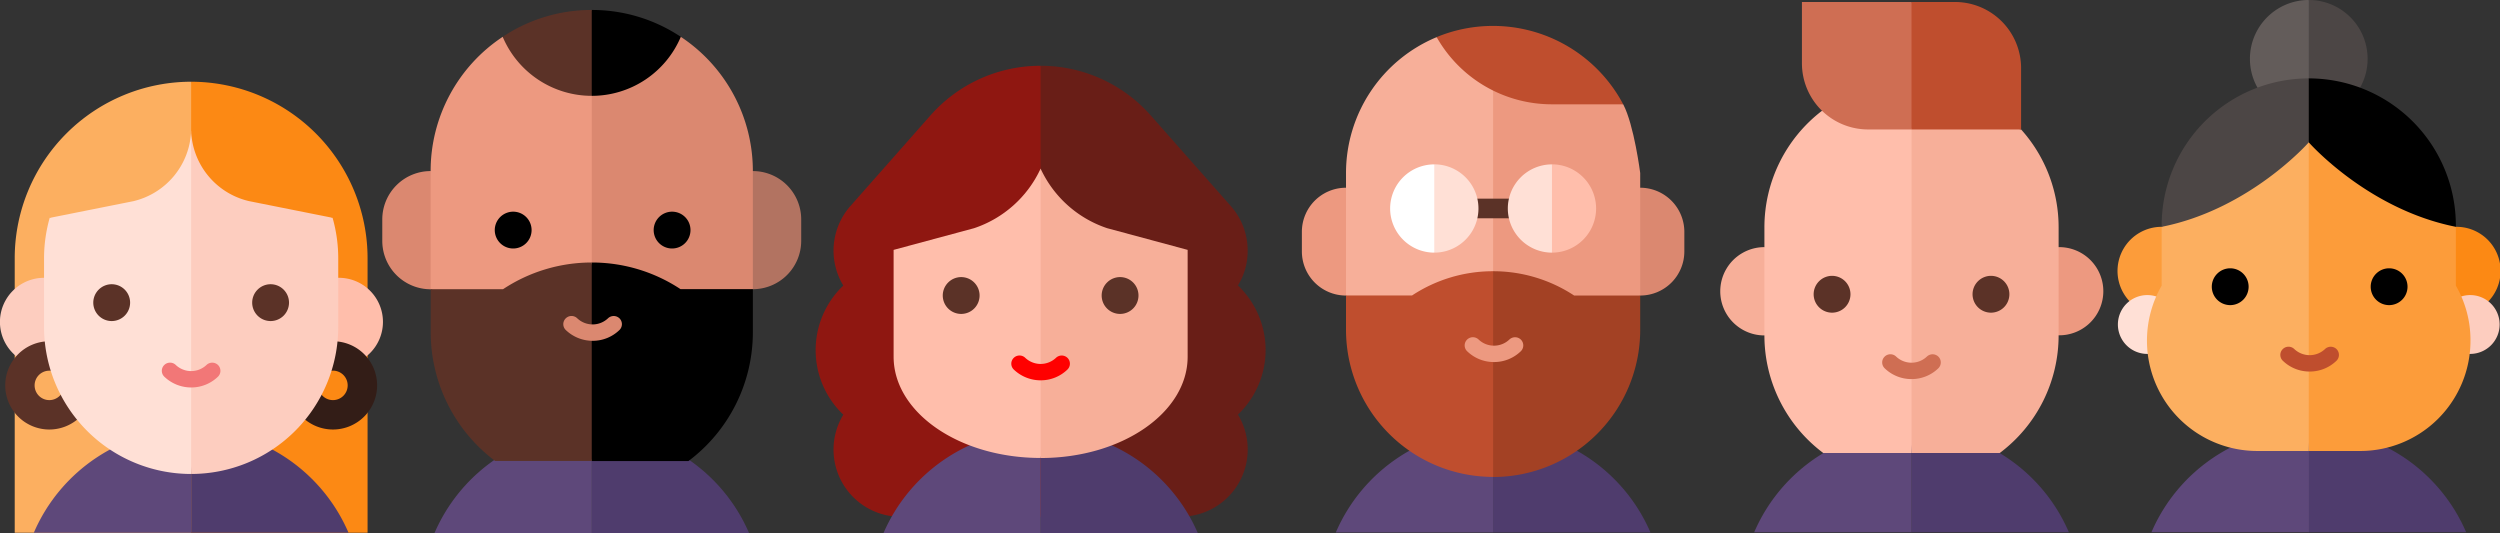 <svg xmlns="http://www.w3.org/2000/svg" viewBox="482 -779.366 285.958 61.023">
  <rect x="482" y="-779.366" width="285.958" height="61.023" fill="#333333" stroke="none"/>
  <defs>
    <style>
      .cls-1 {
        fill: #fc8914;
      }

      .cls-2 {
        fill: #fcaf60;
      }

      .cls-3 {
        fill: #4f3c6d;
      }

      .cls-4 {
        fill: #5e487a;
      }

      .cls-5 {
        fill: #ffbeab;
      }

      .cls-6 {
        fill: #fdcdbf;
      }

      .cls-7 {
        fill: #5b3227;
      }

      .cls-8 {
        fill: #331d17;
      }

      .cls-9 {
        fill: #ffe0d6;
      }

      .cls-10 {
        fill: #f27777;
      }

      .cls-11 {
        fill: #b27361;
      }

      .cls-12 {
        fill: #db8870;
      }

      .cls-13 {
        fill: #ed9980;
      }

      .cls-14 {
        fill: #691e17;
      }

      .cls-15 {
        fill: #8f1711;
      }

      .cls-16 {
        fill: #f7af99;
      }

      .cls-17 {
        fill: red;
      }

      .cls-18 {
        fill: #fc9c3a;
      }

      .cls-19 {
        fill: #635c5a;
      }

      .cls-20 {
        fill: #4c4645;
      }

      .cls-21 {
        fill: #bf4e2e;
      }

      .cls-22 {
        fill: #a34124;
      }

      .cls-23 {
        fill: #fff;
      }

      .cls-24 {
        fill: #cf6e53;
      }
    </style>
  </defs>
  <g id="Group_2146" data-name="Group 2146" transform="translate(-2474 1245.634)">
    <g id="user1" transform="translate(2956 -2015.652)">
      <path id="Path_1082" data-name="Path 1082" class="cls-1" d="M246.146,20.181v4.484H222.6L225.965,0A20.2,20.2,0,0,1,246.146,20.181Z" transform="translate(-204.102)"/>
      <g id="Group_1989" data-name="Group 1989" transform="translate(1.683)">
        <path id="Path_1083" data-name="Path 1083" class="cls-2" d="M55.7,20.181v4.484H75.881V0A20.2,20.2,0,0,0,55.7,20.181Z" transform="translate(-55.7)"/>
        <path id="Path_1084" data-name="Path 1084" class="cls-2" d="M55.7,278.3v23.546H75.881L78.128,278.3Z" transform="translate(-55.7 -250.26)"/>
      </g>
      <rect id="Rectangle_746" data-name="Rectangle 746" class="cls-1" width="20.181" height="23.546" transform="translate(21.863 28.04)"/>
      <g id="Group_1990" data-name="Group 1990" transform="translate(3.869 39.727)">
        <path id="Path_1085" data-name="Path 1085" class="cls-3" d="M256,406.159h18A19.605,19.605,0,0,0,256,394.3h0Z" transform="translate(-238.005 -394.3)"/>
        <path id="Path_1086" data-name="Path 1086" class="cls-4" d="M95.415,406.159H77.4a19.605,19.605,0,0,1,18-11.859h0v11.859Z" transform="translate(-77.4 -394.3)"/>
      </g>
      <path id="Path_1087" data-name="Path 1087" class="cls-5" d="M387.66,222.6H383.7v10.055s3.758.03,3.96.03a5.043,5.043,0,1,0,0-10.085Z" transform="translate(-348.97 -200.172)"/>
      <path id="Path_1088" data-name="Path 1088" class="cls-6" d="M44.038,222.6a5.048,5.048,0,0,0,.01,10.1c.2,0,3.96-.03,3.96-.03V222.61l-3.97-.01Z" transform="translate(-39 -200.172)"/>
      <path id="Path_1089" data-name="Path 1089" class="cls-7" d="M49.948,304.7A5.048,5.048,0,1,1,55,299.648,5.057,5.057,0,0,1,49.948,304.7Zm0-6.73a1.683,1.683,0,1,0,1.683,1.683A1.686,1.686,0,0,0,49.948,297.965Z" transform="translate(-44.306 -264.918)"/>
      <path id="Path_1090" data-name="Path 1090" class="cls-8" d="M371.948,304.7A5.048,5.048,0,1,1,377,299.648,5.057,5.057,0,0,1,371.948,304.7Zm0-6.73a1.683,1.683,0,1,0,1.683,1.683A1.686,1.686,0,0,0,371.948,297.965Z" transform="translate(-333.863 -264.918)"/>
      <path id="Path_1091" data-name="Path 1091" class="cls-9" d="M89.645,65.664A17.016,17.016,0,0,0,89,70.279v7.849a16.823,16.823,0,0,0,16.826,16.826l2.247-19.627L105.826,55.7Z" transform="translate(-83.962 -50.088)"/>
      <path id="Path_1092" data-name="Path 1092" class="cls-6" d="M272.181,65.664,256,55.7V94.953a16.823,16.823,0,0,0,16.826-16.826V70.279A16.96,16.96,0,0,0,272.181,65.664Z" transform="translate(-234.137 -50.088)"/>
      <path id="Path_1093" data-name="Path 1093" class="cls-1" d="M262.6,43.687l9.582,1.914A16.831,16.831,0,0,0,256,33.4v2.247A8.57,8.57,0,0,0,262.6,43.687Z" transform="translate(-234.137 -30.035)"/>
      <path id="Path_1094" data-name="Path 1094" class="cls-2" d="M111.581,35.647V33.4A16.828,16.828,0,0,0,95.4,45.611l9.582-1.914A8.591,8.591,0,0,0,111.581,35.647Z" transform="translate(-89.718 -30.035)"/>
      <path id="Path_1095" data-name="Path 1095" class="cls-10" d="M226.063,321.75a4.389,4.389,0,0,0,3.063-1.229.937.937,0,0,0,.03-1.32.949.949,0,0,0-1.33-.03,2.557,2.557,0,0,1-3.526,0,.94.94,0,0,0-1.33.03.928.928,0,0,0,.03,1.32A4.434,4.434,0,0,0,226.063,321.75Z" transform="translate(-204.2 -286.778)"/>
      <g id="Group_1991" data-name="Group 1991" transform="translate(10.67 23.163)">
        <path id="Path_1096" data-name="Path 1096" class="cls-7" d="M147.006,229.9a2.106,2.106,0,1,1-2.106,2.106A2.111,2.111,0,0,1,147.006,229.9Z" transform="translate(-144.9 -229.9)"/>
        <path id="Path_1097" data-name="Path 1097" class="cls-7" d="M327.406,229.9a2.106,2.106,0,1,1-2.106,2.106A2.111,2.111,0,0,1,327.406,229.9Z" transform="translate(-307.124 -229.9)"/>
      </g>
    </g>
    <g id="user12" transform="translate(2999.727 -2023.86)">
      <g id="Group_1997" data-name="Group 1997" transform="translate(5.965 47.989)">
        <path id="Path_1124" data-name="Path 1124" class="cls-3" d="M256,488.159h18A19.605,19.605,0,0,0,256,476.3h0Z" transform="translate(-238.005 -476.3)"/>
        <path id="Path_1125" data-name="Path 1125" class="cls-4" d="M95.415,488.159H77.4a19.605,19.605,0,0,1,18-11.859h0v11.859Z" transform="translate(-77.4 -476.3)"/>
      </g>
      <path id="Path_1126" data-name="Path 1126" class="cls-11" d="M393.578,182.9H388.5v13.511h5.078a5.534,5.534,0,0,0,5.531-5.531v-2.458A5.532,5.532,0,0,0,393.578,182.9Z" transform="translate(-351.191 -164.472)"/>
      <g id="Group_1998" data-name="Group 1998" transform="translate(0 3.073)">
        <path id="Path_1127" data-name="Path 1127" class="cls-12" d="M23.731,182.9a5.534,5.534,0,0,0-5.531,5.531v2.458a5.534,5.534,0,0,0,5.531,5.531H27.58V182.9Z" transform="translate(-18.2 -167.545)"/>
        <path id="Path_1128" data-name="Path 1128" class="cls-12" d="M244.245,30.5,231.6,34.792l2.458,31.344,18.428-6.771V45.855A18.4,18.4,0,0,0,244.245,30.5Z" transform="translate(-210.099 -30.5)"/>
      </g>
      <path id="Path_1129" data-name="Path 1129" class="cls-13" d="M81.342,30.5A18.382,18.382,0,0,0,73.1,45.845V59.366l18.428,6.771V37.25Z" transform="translate(-67.569 -27.427)"/>
      <path id="Path_1130" data-name="Path 1130" d="M241.515,289.753v4.917a18.405,18.405,0,0,1-7.365,14.74H223.088L219.4,298.065l3.688-11.365a18.335,18.335,0,0,1,10.146,3.043h8.282Z" transform="translate(-199.128 -257.814)"/>
      <path id="Path_1131" data-name="Path 1131" class="cls-7" d="M91.618,286.7v22.7H80.565A18.405,18.405,0,0,1,73.2,294.66v-4.907h8.272A18.343,18.343,0,0,1,91.618,286.7Z" transform="translate(-67.659 -257.814)"/>
      <path id="Path_1132" data-name="Path 1132" d="M233.274,3.073a11.053,11.053,0,0,1-10.186,6.75L219.4,4.907,223.088,0A18.281,18.281,0,0,1,233.274,3.073Z" transform="translate(-199.128)"/>
      <path id="Path_1133" data-name="Path 1133" class="cls-7" d="M165.086,0V9.823A11.064,11.064,0,0,1,154.9,3.073,18.281,18.281,0,0,1,165.086,0Z" transform="translate(-141.127)"/>
      <path id="Path_1134" data-name="Path 1134" class="cls-12" d="M227.063,350.25a4.389,4.389,0,0,0,3.063-1.229.937.937,0,0,0,.03-1.32.949.949,0,0,0-1.33-.03,2.557,2.557,0,0,1-3.526,0,.94.94,0,0,0-1.33.03.928.928,0,0,0,.03,1.32A4.434,4.434,0,0,0,227.063,350.25Z" transform="translate(-203.004 -312.407)"/>
      <g id="Group_1999" data-name="Group 1999" transform="translate(12.866 23.072)">
        <path id="Path_1135" data-name="Path 1135" d="M148.006,229a2.106,2.106,0,1,1-2.106,2.106A2.111,2.111,0,0,1,148.006,229Z" transform="translate(-145.9 -229)"/>
        <path id="Path_1136" data-name="Path 1136" d="M328.406,229a2.106,2.106,0,1,1-2.106,2.106A2.111,2.111,0,0,1,328.406,229Z" transform="translate(-308.124 -229)"/>
      </g>
    </g>
    <g id="user3" transform="translate(3049.297 -2017.476)">
      <path id="Path_1188" data-name="Path 1188" class="cls-14" d="M228.571,25.128a10.2,10.2,0,0,1,0,14.77,7.685,7.685,0,0,1-6.559,11.677H206l-5.6-25.793L206,0a16.778,16.778,0,0,1,12.6,5.682l9.158,10.368a7.635,7.635,0,0,1,1.924,5.088A7.481,7.481,0,0,1,228.571,25.128Z" transform="translate(-180.269)"/>
      <path id="Path_1189" data-name="Path 1189" class="cls-15" d="M26.332,51.586H10.323A7.685,7.685,0,0,1,3.764,39.908a10.2,10.2,0,0,1,0-14.77A7.7,7.7,0,0,1,4.57,16.05L13.728,5.682A16.778,16.778,0,0,1,26.332,0Z" transform="translate(-0.6)"/>
      <g id="Group_2010" data-name="Group 2010" transform="translate(7.738 41.641)">
        <path id="Path_1190" data-name="Path 1190" class="cls-3" d="M256,425.159h18A19.605,19.605,0,0,0,256,413.3h0Z" transform="translate(-238.005 -413.3)"/>
        <path id="Path_1191" data-name="Path 1191" class="cls-4" d="M95.415,425.159H77.4a19.605,19.605,0,0,1,18-11.859h0v11.859Z" transform="translate(-77.4 -413.3)"/>
      </g>
      <path id="Path_1192" data-name="Path 1192" class="cls-16" d="M232.8,126.089v12.221c0,6.4-7.526,11.587-16.816,11.587L211.5,134.533l4.484-17.733a12.878,12.878,0,0,0,7.617,6.811Z" transform="translate(-190.251 -105.032)"/>
      <path id="Path_1193" data-name="Path 1193" class="cls-5" d="M105.916,116.7v33.1c-9.289,0-16.816-5.189-16.816-11.587V126l9.2-2.479A12.867,12.867,0,0,0,105.916,116.7Z" transform="translate(-80.183 -104.942)"/>
      <path id="Path_1194" data-name="Path 1194" class="cls-17" d="M226.063,331.75a4.389,4.389,0,0,0,3.063-1.229.937.937,0,0,0,.03-1.32.949.949,0,0,0-1.33-.03,2.557,2.557,0,0,1-3.526,0,.94.94,0,0,0-1.33.03.928.928,0,0,0,.03,1.32A4.434,4.434,0,0,0,226.063,331.75Z" transform="translate(-200.331 -295.771)"/>
      <g id="Group_2011" data-name="Group 2011" transform="translate(14.539 24.171)">
        <path id="Path_1195" data-name="Path 1195" class="cls-7" d="M147.006,239.9a2.106,2.106,0,1,1-2.106,2.106A2.111,2.111,0,0,1,147.006,239.9Z" transform="translate(-144.9 -239.9)"/>
        <path id="Path_1196" data-name="Path 1196" class="cls-7" d="M327.406,239.9a2.106,2.106,0,1,1-2.106,2.106A2.111,2.111,0,0,1,327.406,239.9Z" transform="translate(-307.124 -239.9)"/>
      </g>
    </g>
    <g id="user13" transform="translate(3198.211 -2025)">
      <g id="Group_2000" data-name="Group 2000" transform="translate(3.879 49.016)">
        <path id="Path_1137" data-name="Path 1137" class="cls-3" d="M256,498.359h18A19.605,19.605,0,0,0,256,486.5h0Z" transform="translate(-238.005 -486.5)"/>
        <path id="Path_1138" data-name="Path 1138" class="cls-4" d="M95.415,498.359H77.4A19.609,19.609,0,0,1,95.415,486.5h0Z" transform="translate(-77.4 -486.5)"/>
      </g>
      <path id="Path_1139" data-name="Path 1139" class="cls-1" d="M387.66,257.5H383.7v10.055s3.758.03,3.96.03a5.043,5.043,0,1,0,0-10.085Z" transform="translate(-348.96 -231.556)"/>
      <path id="Path_1140" data-name="Path 1140" class="cls-18" d="M43.948,257.5a5.048,5.048,0,0,0,0,10.1c.2,0,3.96-.03,3.96-.03V257.51h-3.96Z" transform="translate(-38.9 -231.556)"/>
      <path id="Path_1141" data-name="Path 1141" class="cls-9" d="M42.665,341.73a3.365,3.365,0,1,1,3.365-3.365A3.371,3.371,0,0,1,42.665,341.73Z" transform="translate(-39.26 -301.248)"/>
      <path id="Path_1142" data-name="Path 1142" class="cls-6" d="M409.265,341.73a3.365,3.365,0,1,1,3.365-3.365A3.371,3.371,0,0,1,409.265,341.73Z" transform="translate(-368.924 -301.248)"/>
      <path id="Path_1143" data-name="Path 1143" class="cls-18" d="M242.791,137.976v-6.73L222.6,117.1l3.365,39.787h5.884a12.614,12.614,0,0,0,12.614-12.614A12.457,12.457,0,0,0,242.791,137.976Z" transform="translate(-204.092 -105.302)"/>
      <path id="Path_1144" data-name="Path 1144" class="cls-2" d="M73.983,151.209v6.73a12.617,12.617,0,0,0,10.932,18.911h5.894V139.3Z" transform="translate(-68.935 -125.265)"/>
      <path id="Path_1145" data-name="Path 1145" class="cls-19" d="M189.2,6.73a6.729,6.729,0,0,0,6.73,6.73l2.247-6.73L195.93,0A6.729,6.729,0,0,0,189.2,6.73Z" transform="translate(-174.057)"/>
      <path id="Path_1146" data-name="Path 1146" class="cls-20" d="M256,0V13.461A6.73,6.73,0,0,0,256,0Z" transform="translate(-234.126 0)"/>
      <path id="Path_1147" data-name="Path 1147" d="M242.791,105.826v.151c-10.1-2-16.826-9.662-16.826-9.662L222.6,92.657,225.965,89A16.83,16.83,0,0,1,242.791,105.826Z" transform="translate(-204.092 -80.033)"/>
      <path id="Path_1148" data-name="Path 1148" class="cls-20" d="M105.826,89v7.315S99.1,103.972,89,105.977v-.151A16.83,16.83,0,0,1,105.826,89Z" transform="translate(-83.952 -80.033)"/>
      <path id="Path_1149" data-name="Path 1149" class="cls-21" d="M227.063,396.45a4.389,4.389,0,0,0,3.063-1.229.937.937,0,0,0,.03-1.32.949.949,0,0,0-1.33-.03,2.557,2.557,0,0,1-3.526,0,.94.94,0,0,0-1.33.03.928.928,0,0,0,.03,1.32A4.389,4.389,0,0,0,227.063,396.45Z" transform="translate(-205.089 -353.952)"/>
      <g id="Group_2001" data-name="Group 2001" transform="translate(10.781 30.689)">
        <path id="Path_1150" data-name="Path 1150" d="M148.006,304.6a2.106,2.106,0,1,1-2.106,2.106A2.111,2.111,0,0,1,148.006,304.6Z" transform="translate(-145.9 -304.6)"/>
        <path id="Path_1151" data-name="Path 1151" d="M328.406,304.6a2.106,2.106,0,1,1-2.106,2.106A2.111,2.111,0,0,1,328.406,304.6Z" transform="translate(-308.124 -304.6)"/>
      </g>
    </g>
    <g id="user14" transform="translate(3104.913 -2022.036)">
      <g id="Group_2002" data-name="Group 2002" transform="translate(3.879 46.085)">
        <path id="Path_1152" data-name="Path 1152" class="cls-3" d="M256,469.259h18A19.605,19.605,0,0,0,256,457.4h0Z" transform="translate(-238.005 -457.4)"/>
        <path id="Path_1153" data-name="Path 1153" class="cls-4" d="M95.415,469.259H77.4a19.605,19.605,0,0,1,18-11.859h0v11.859Z" transform="translate(-77.4 -457.4)"/>
      </g>
      <path id="Path_1154" data-name="Path 1154" class="cls-12" d="M381.635,183.7H377v12.332h4.635a5.044,5.044,0,0,0,5.048-5.048v-2.247A5.055,5.055,0,0,0,381.635,183.7Z" transform="translate(-342.935 -165.192)"/>
      <g id="Group_2003" data-name="Group 2003" transform="translate(0 2.499)">
        <path id="Path_1155" data-name="Path 1155" class="cls-13" d="M43.948,183.7a5.044,5.044,0,0,0-5.048,5.048v2.237a5.044,5.044,0,0,0,5.048,5.048h3.516V183.7Z" transform="translate(-38.9 -167.69)"/>
        <path id="Path_1156" data-name="Path 1156" class="cls-13" d="M245.039,39.127V53.142l-16.826,8.433L225.1,24.8l17.995,6.468C244.334,33.616,245.039,39.127,245.039,39.127Z" transform="translate(-206.34 -24.8)"/>
      </g>
      <path id="Path_1157" data-name="Path 1157" class="cls-16" d="M105.826,15.127V50.784L89,42.351V28.336A16.826,16.826,0,0,1,99.357,12.8Z" transform="translate(-83.952 -11.51)"/>
      <path id="Path_1158" data-name="Path 1158" class="cls-22" d="M232.809,281.281v3.929a16.83,16.83,0,0,1-16.826,16.826L211.5,290.268l4.484-11.768a16.788,16.788,0,0,1,9.269,2.781Z" transform="translate(-194.11 -250.44)"/>
      <path id="Path_1159" data-name="Path 1159" class="cls-21" d="M105.826,278.5v23.526A16.83,16.83,0,0,1,89,285.2v-3.929h7.556A16.781,16.781,0,0,1,105.826,278.5Z" transform="translate(-83.952 -250.44)"/>
      <rect id="Rectangle_747" data-name="Rectangle 747" class="cls-7" width="5.612" height="2.247" transform="translate(19.073 19.758)"/>
      <path id="Path_1160" data-name="Path 1160" class="cls-9" d="M169.237,157.2,167,162.248l2.247,5.048a5.048,5.048,0,1,0-.01-10.1Z" transform="translate(-154.094 -141.362)"/>
      <path id="Path_1161" data-name="Path 1161" class="cls-23" d="M139.1,162.248a5.057,5.057,0,0,0,5.048,5.048V157.2A5.05,5.05,0,0,0,139.1,162.248Z" transform="translate(-129.005 -141.362)"/>
      <path id="Path_1162" data-name="Path 1162" class="cls-5" d="M302.747,157.2l-2.247,5.048,2.247,5.048a5.048,5.048,0,1,0,0-10.1Z" transform="translate(-274.143 -141.362)"/>
      <path id="Path_1163" data-name="Path 1163" class="cls-9" d="M272.7,162.248a5.057,5.057,0,0,0,5.048,5.048V157.2A5.05,5.05,0,0,0,272.7,162.248Z" transform="translate(-249.144 -141.362)"/>
      <path id="Path_1164" data-name="Path 1164" class="cls-21" d="M213.24,8.967h-8.151A15.136,15.136,0,0,1,191.9,1.28a16.858,16.858,0,0,1,21.34,7.687Z" transform="translate(-176.485 0)"/>
      <path id="Path_1165" data-name="Path 1165" class="cls-13" d="M227.063,356.25a4.389,4.389,0,0,0,3.063-1.229.937.937,0,0,0,.03-1.32.949.949,0,0,0-1.33-.03,2.557,2.557,0,0,1-3.526,0,.94.94,0,0,0-1.33.03.928.928,0,0,0,.03,1.32A4.389,4.389,0,0,0,227.063,356.25Z" transform="translate(-205.089 -317.802)"/>
    </g>
    <g id="user2" transform="translate(3152.771 -2024.772)">
      <g id="Group_2007" data-name="Group 2007" transform="translate(3.879 48.795)">
        <path id="Path_1177" data-name="Path 1177" class="cls-3" d="M256,496.159h18A19.605,19.605,0,0,0,256,484.3h0Z" transform="translate(-238.005 -484.3)"/>
        <path id="Path_1178" data-name="Path 1178" class="cls-4" d="M95.415,496.159H77.4a19.605,19.605,0,0,1,18-11.859h0v11.859Z" transform="translate(-77.4 -484.3)"/>
      </g>
      <path id="Path_1179" data-name="Path 1179" class="cls-16" d="M43.948,278.3a5.048,5.048,0,1,0,0,10.1c.2,0,3.96-.03,3.96-.03V278.31h-3.96Z" transform="translate(-38.9 -250.26)"/>
      <path id="Path_1180" data-name="Path 1180" class="cls-13" d="M387.66,278.3H383.7v10.055s3.758.03,3.96.03a5.043,5.043,0,1,0,0-10.085Z" transform="translate(-348.96 -250.26)"/>
      <path id="Path_1181" data-name="Path 1181" class="cls-16" d="M252.773,125.879v12.332a16.8,16.8,0,0,1-6.73,13.461h-10.1L233.7,111.3l14.781,3.365A16.719,16.719,0,0,1,252.773,125.879Z" transform="translate(-214.073 -100.086)"/>
      <path id="Path_1182" data-name="Path 1182" class="cls-5" d="M95.589,123.5A16.8,16.8,0,0,0,89,136.85v12.332a16.8,16.8,0,0,0,6.73,13.461h10.1V123.5Z" transform="translate(-83.952 -111.057)"/>
      <path id="Path_1183" data-name="Path 1183" class="cls-21" d="M238.5,7.567v7.012H225.965L222.6,6.912,225.965,0h4.967A7.564,7.564,0,0,1,238.5,7.567Z" transform="translate(-204.092)"/>
      <g id="Group_2008" data-name="Group 2008" transform="translate(9.34)">
        <path id="Path_1184" data-name="Path 1184" class="cls-24" d="M144.134,0V14.579h-4.967A7.566,7.566,0,0,1,131.6,7.012V0Z" transform="translate(-131.6)"/>
      </g>
      <path id="Path_1185" data-name="Path 1185" class="cls-24" d="M226.063,402.75a4.389,4.389,0,0,0,3.063-1.229.937.937,0,0,0,.03-1.32.949.949,0,0,0-1.33-.03,2.557,2.557,0,0,1-3.526,0,.94.94,0,0,0-1.33.03.928.928,0,0,0,.03,1.32A4.389,4.389,0,0,0,226.063,402.75Z" transform="translate(-204.19 -359.617)"/>
      <g id="Group_2009" data-name="Group 2009" transform="translate(10.68 31.324)">
        <path id="Path_1186" data-name="Path 1186" class="cls-7" d="M147.006,310.9a2.106,2.106,0,1,1-2.106,2.106A2.111,2.111,0,0,1,147.006,310.9Z" transform="translate(-144.9 -310.9)"/>
        <path id="Path_1187" data-name="Path 1187" class="cls-7" d="M327.406,310.9a2.106,2.106,0,1,1-2.106,2.106A2.111,2.111,0,0,1,327.406,310.9Z" transform="translate(-307.124 -310.9)"/>
      </g>
    </g>
  </g>
</svg>
